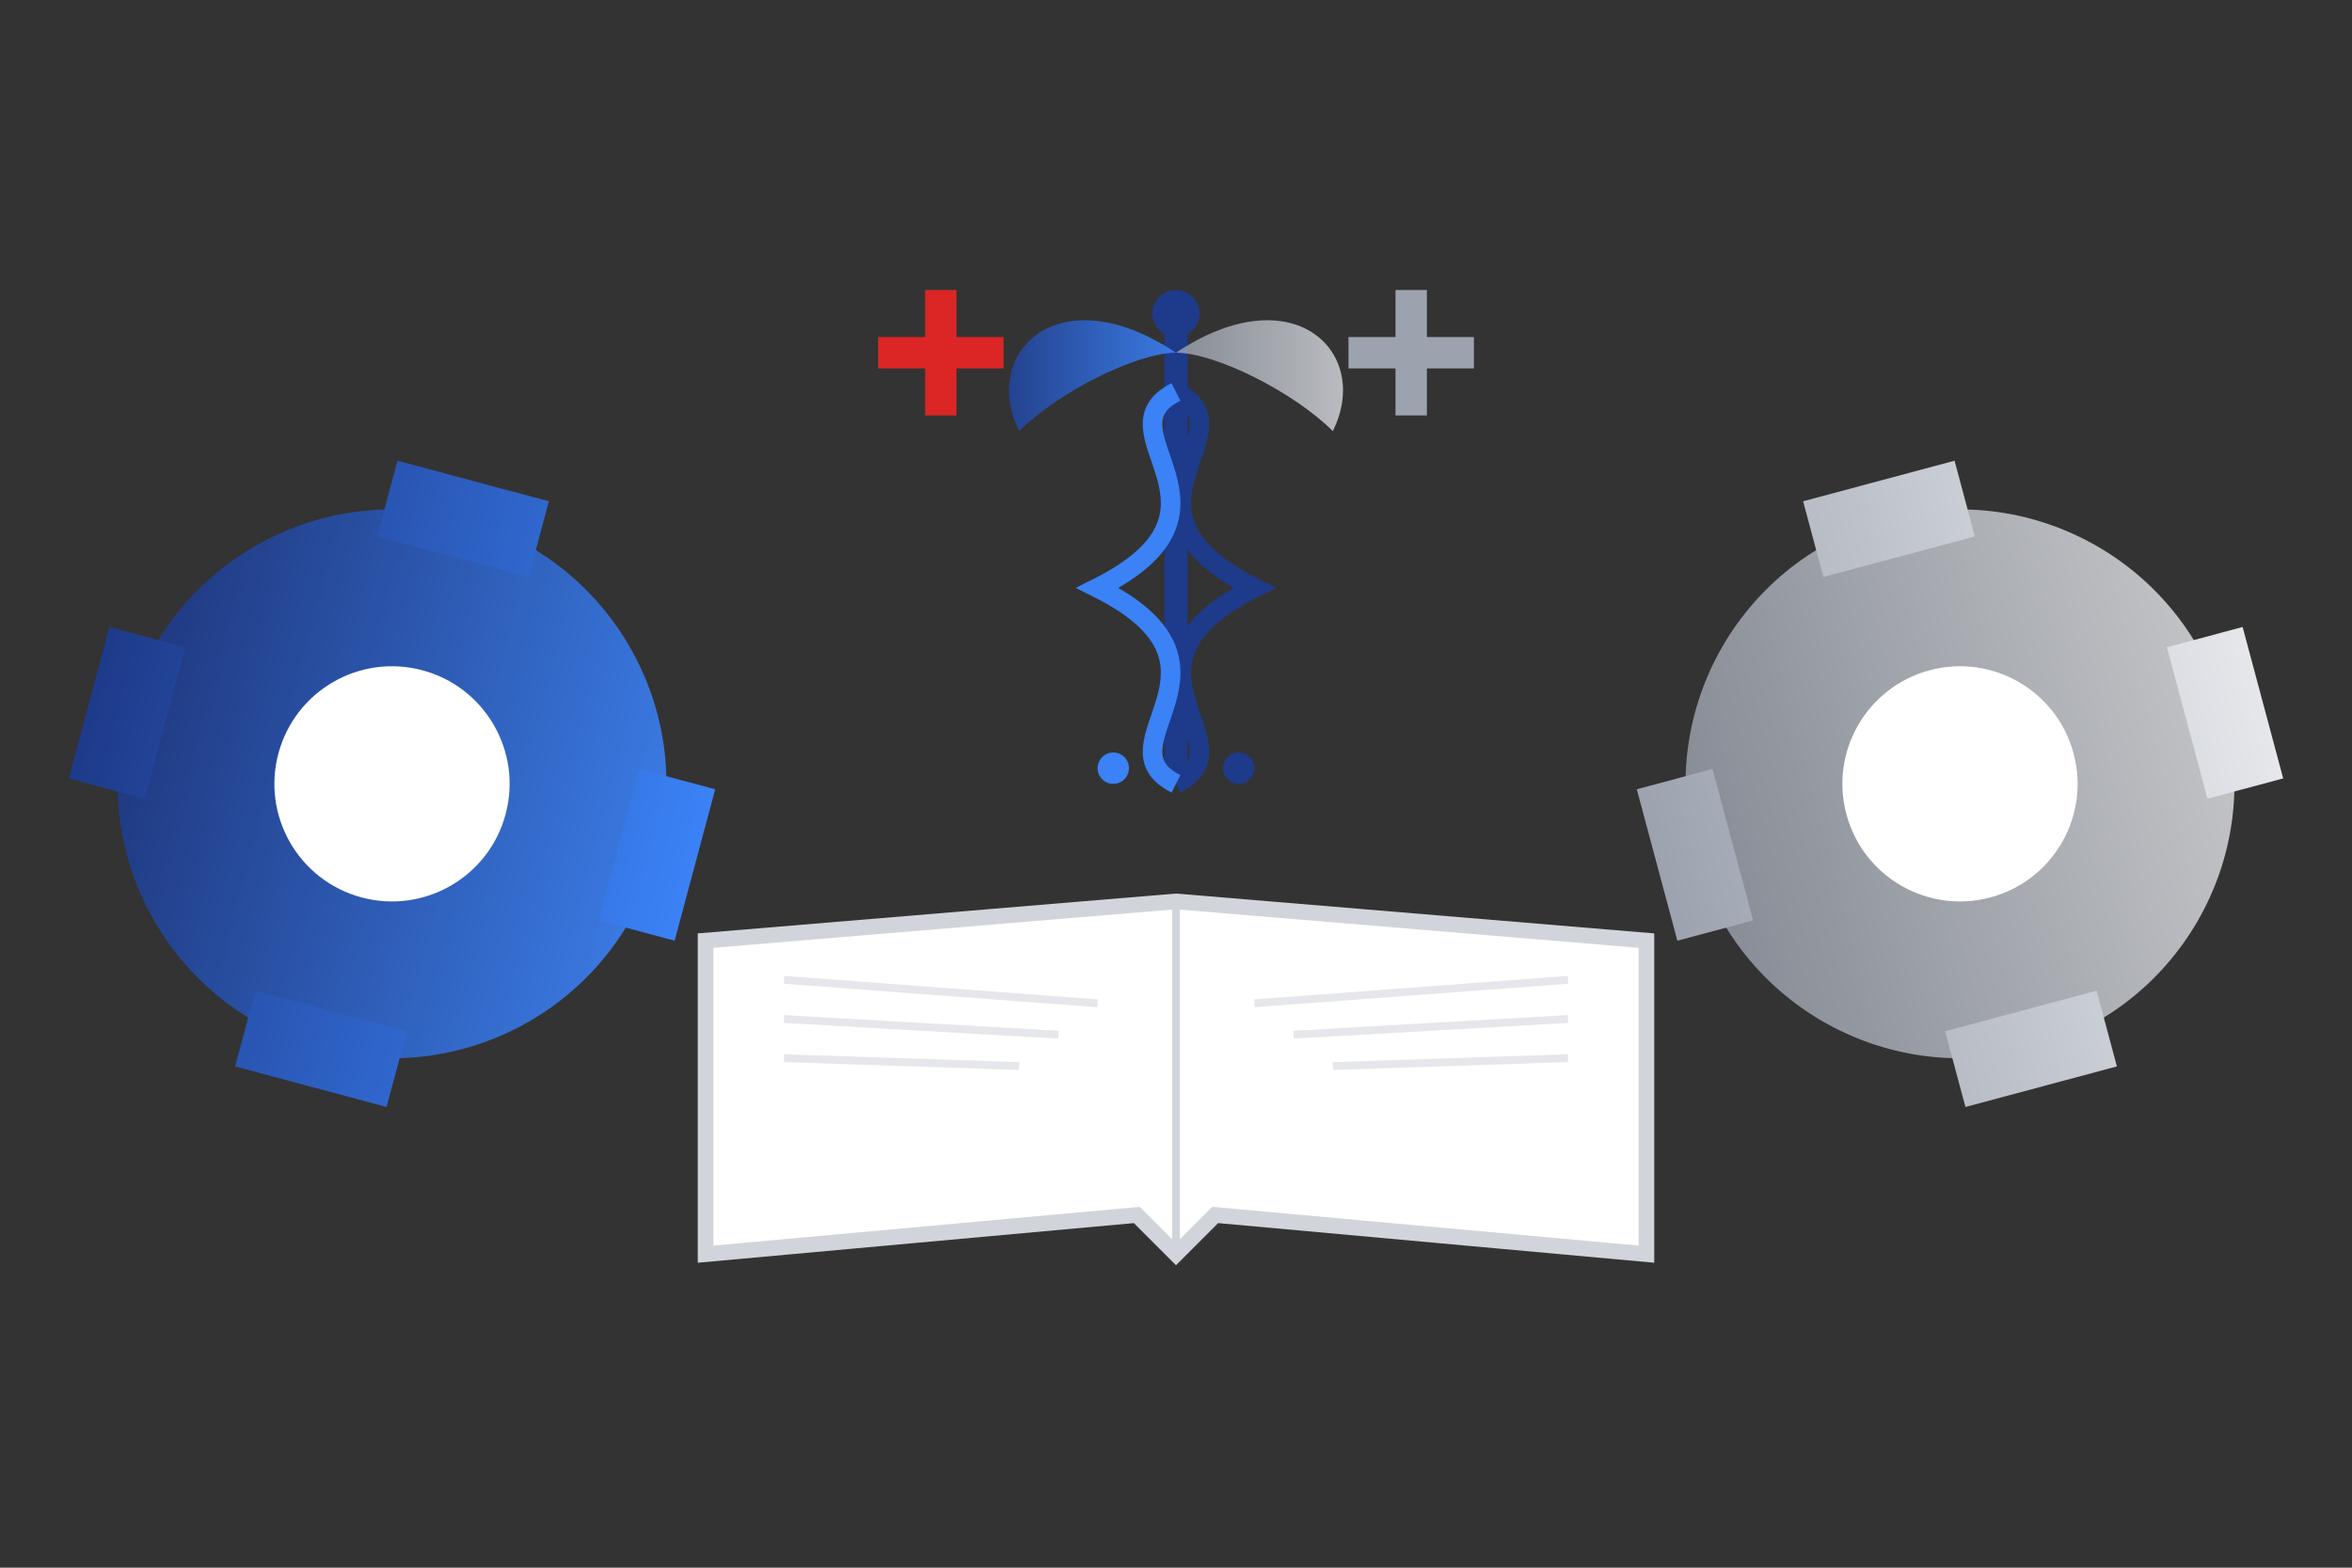 <?xml version="1.0" encoding="UTF-8"?>
<svg xmlns="http://www.w3.org/2000/svg" viewBox="0 0 300 200" width="300" height="200">
  <rect x="0" y="0" width="300" height="200" fill="#333333" stroke="none"/>
  <defs>
    <linearGradient id="blueGradient" x1="0%" y1="0%" x2="100%" y2="0%">
      <stop offset="0%" style="stop-color:#1e3a8a;stop-opacity:1" />
      <stop offset="100%" style="stop-color:#3b82f6;stop-opacity:1" />
    </linearGradient>
    <linearGradient id="grayGradient" x1="0%" y1="0%" x2="100%" y2="0%">
      <stop offset="0%" style="stop-color:#9ca3af;stop-opacity:1" />
      <stop offset="100%" style="stop-color:#e5e7eb;stop-opacity:1" />
    </linearGradient>
  </defs>
  
  <!-- Background gear left -->
  <g transform="translate(50,100) rotate(15)">
    <circle cx="0" cy="0" r="35" fill="url(#blueGradient)" opacity="0.9"/>
    <path d="M-40,-10 L-30,-10 L-30,10 L-40,10 Z M-10,-40 L-10,-30 L10,-30 L10,-40 Z M30,-10 L40,-10 L40,10 L30,10 Z M-10,30 L-10,40 L10,40 L10,30 Z" fill="url(#blueGradient)"/>
    <circle cx="0" cy="0" r="15" fill="white"/>
  </g>
  
  <!-- Background gear right -->
  <g transform="translate(250,100) rotate(-15)">
    <circle cx="0" cy="0" r="35" fill="url(#grayGradient)" opacity="0.8"/>
    <path d="M-40,-10 L-30,-10 L-30,10 L-40,10 Z M-10,-40 L-10,-30 L10,-30 L10,-40 Z M30,-10 L40,-10 L40,10 L30,10 Z M-10,30 L-10,40 L10,40 L10,30 Z" fill="url(#grayGradient)"/>
    <circle cx="0" cy="0" r="15" fill="white"/>
  </g>
  
  <!-- Open book -->
  <g transform="translate(150,140)">
    <path d="M-60,-20 L-60,20 L-5,15 L0,20 L5,15 L60,20 L60,-20 L0,-25 Z" fill="white" stroke="#d1d5db" stroke-width="2"/>
    <path d="M-60,-20 L0,-25 L60,-20" fill="none" stroke="#d1d5db" stroke-width="1"/>
    <path d="M0,-25 L0,20" fill="none" stroke="#d1d5db" stroke-width="1"/>
    <!-- Book pages -->
    <path d="M-50,-15 L-10,-12" stroke="#e5e7eb" stroke-width="1"/>
    <path d="M-50,-10 L-15,-8" stroke="#e5e7eb" stroke-width="1"/>
    <path d="M-50,-5 L-20,-4" stroke="#e5e7eb" stroke-width="1"/>
    <path d="M10,-12 L50,-15" stroke="#e5e7eb" stroke-width="1"/>
    <path d="M15,-8 L50,-10" stroke="#e5e7eb" stroke-width="1"/>
    <path d="M20,-4 L50,-5" stroke="#e5e7eb" stroke-width="1"/>
  </g>
  
  <!-- Caduceus symbol -->
  <g transform="translate(150,70)">
    <!-- Staff -->
    <line x1="0" y1="-30" x2="0" y2="30" stroke="#1e3a8a" stroke-width="3"/>
    
    <!-- Wings -->
    <path d="M0,-25 C-15,-35 -25,-25 -20,-15 C-15,-20 -5,-25 0,-25" fill="url(#blueGradient)" opacity="0.9"/>
    <path d="M0,-25 C15,-35 25,-25 20,-15 C15,-20 5,-25 0,-25" fill="url(#grayGradient)" opacity="0.8"/>
    
    <!-- Serpents -->
    <path d="M0,-20 C10,-15 -10,-5 10,5 C-10,15 10,25 0,30" fill="none" stroke="#1e3a8a" stroke-width="2.5"/>
    <path d="M0,-20 C-10,-15 10,-5 -10,5 C10,15 -10,25 0,30" fill="none" stroke="#3b82f6" stroke-width="2.5"/>
    
    <!-- Serpent heads -->
    <circle cx="8" cy="28" r="2" fill="#1e3a8a"/>
    <circle cx="-8" cy="28" r="2" fill="#3b82f6"/>
    
    <!-- Top sphere -->
    <circle cx="0" cy="-30" r="3" fill="#1e3a8a"/>
  </g>
  
  <!-- Medical cross (small) -->
  <g transform="translate(120,45)">
    <rect x="-2" y="-8" width="4" height="16" fill="#dc2626"/>
    <rect x="-8" y="-2" width="16" height="4" fill="#dc2626"/>
  </g>
  
  <g transform="translate(180,45)">
    <rect x="-2" y="-8" width="4" height="16" fill="#9ca3af"/>
    <rect x="-8" y="-2" width="16" height="4" fill="#9ca3af"/>
  </g>
</svg>